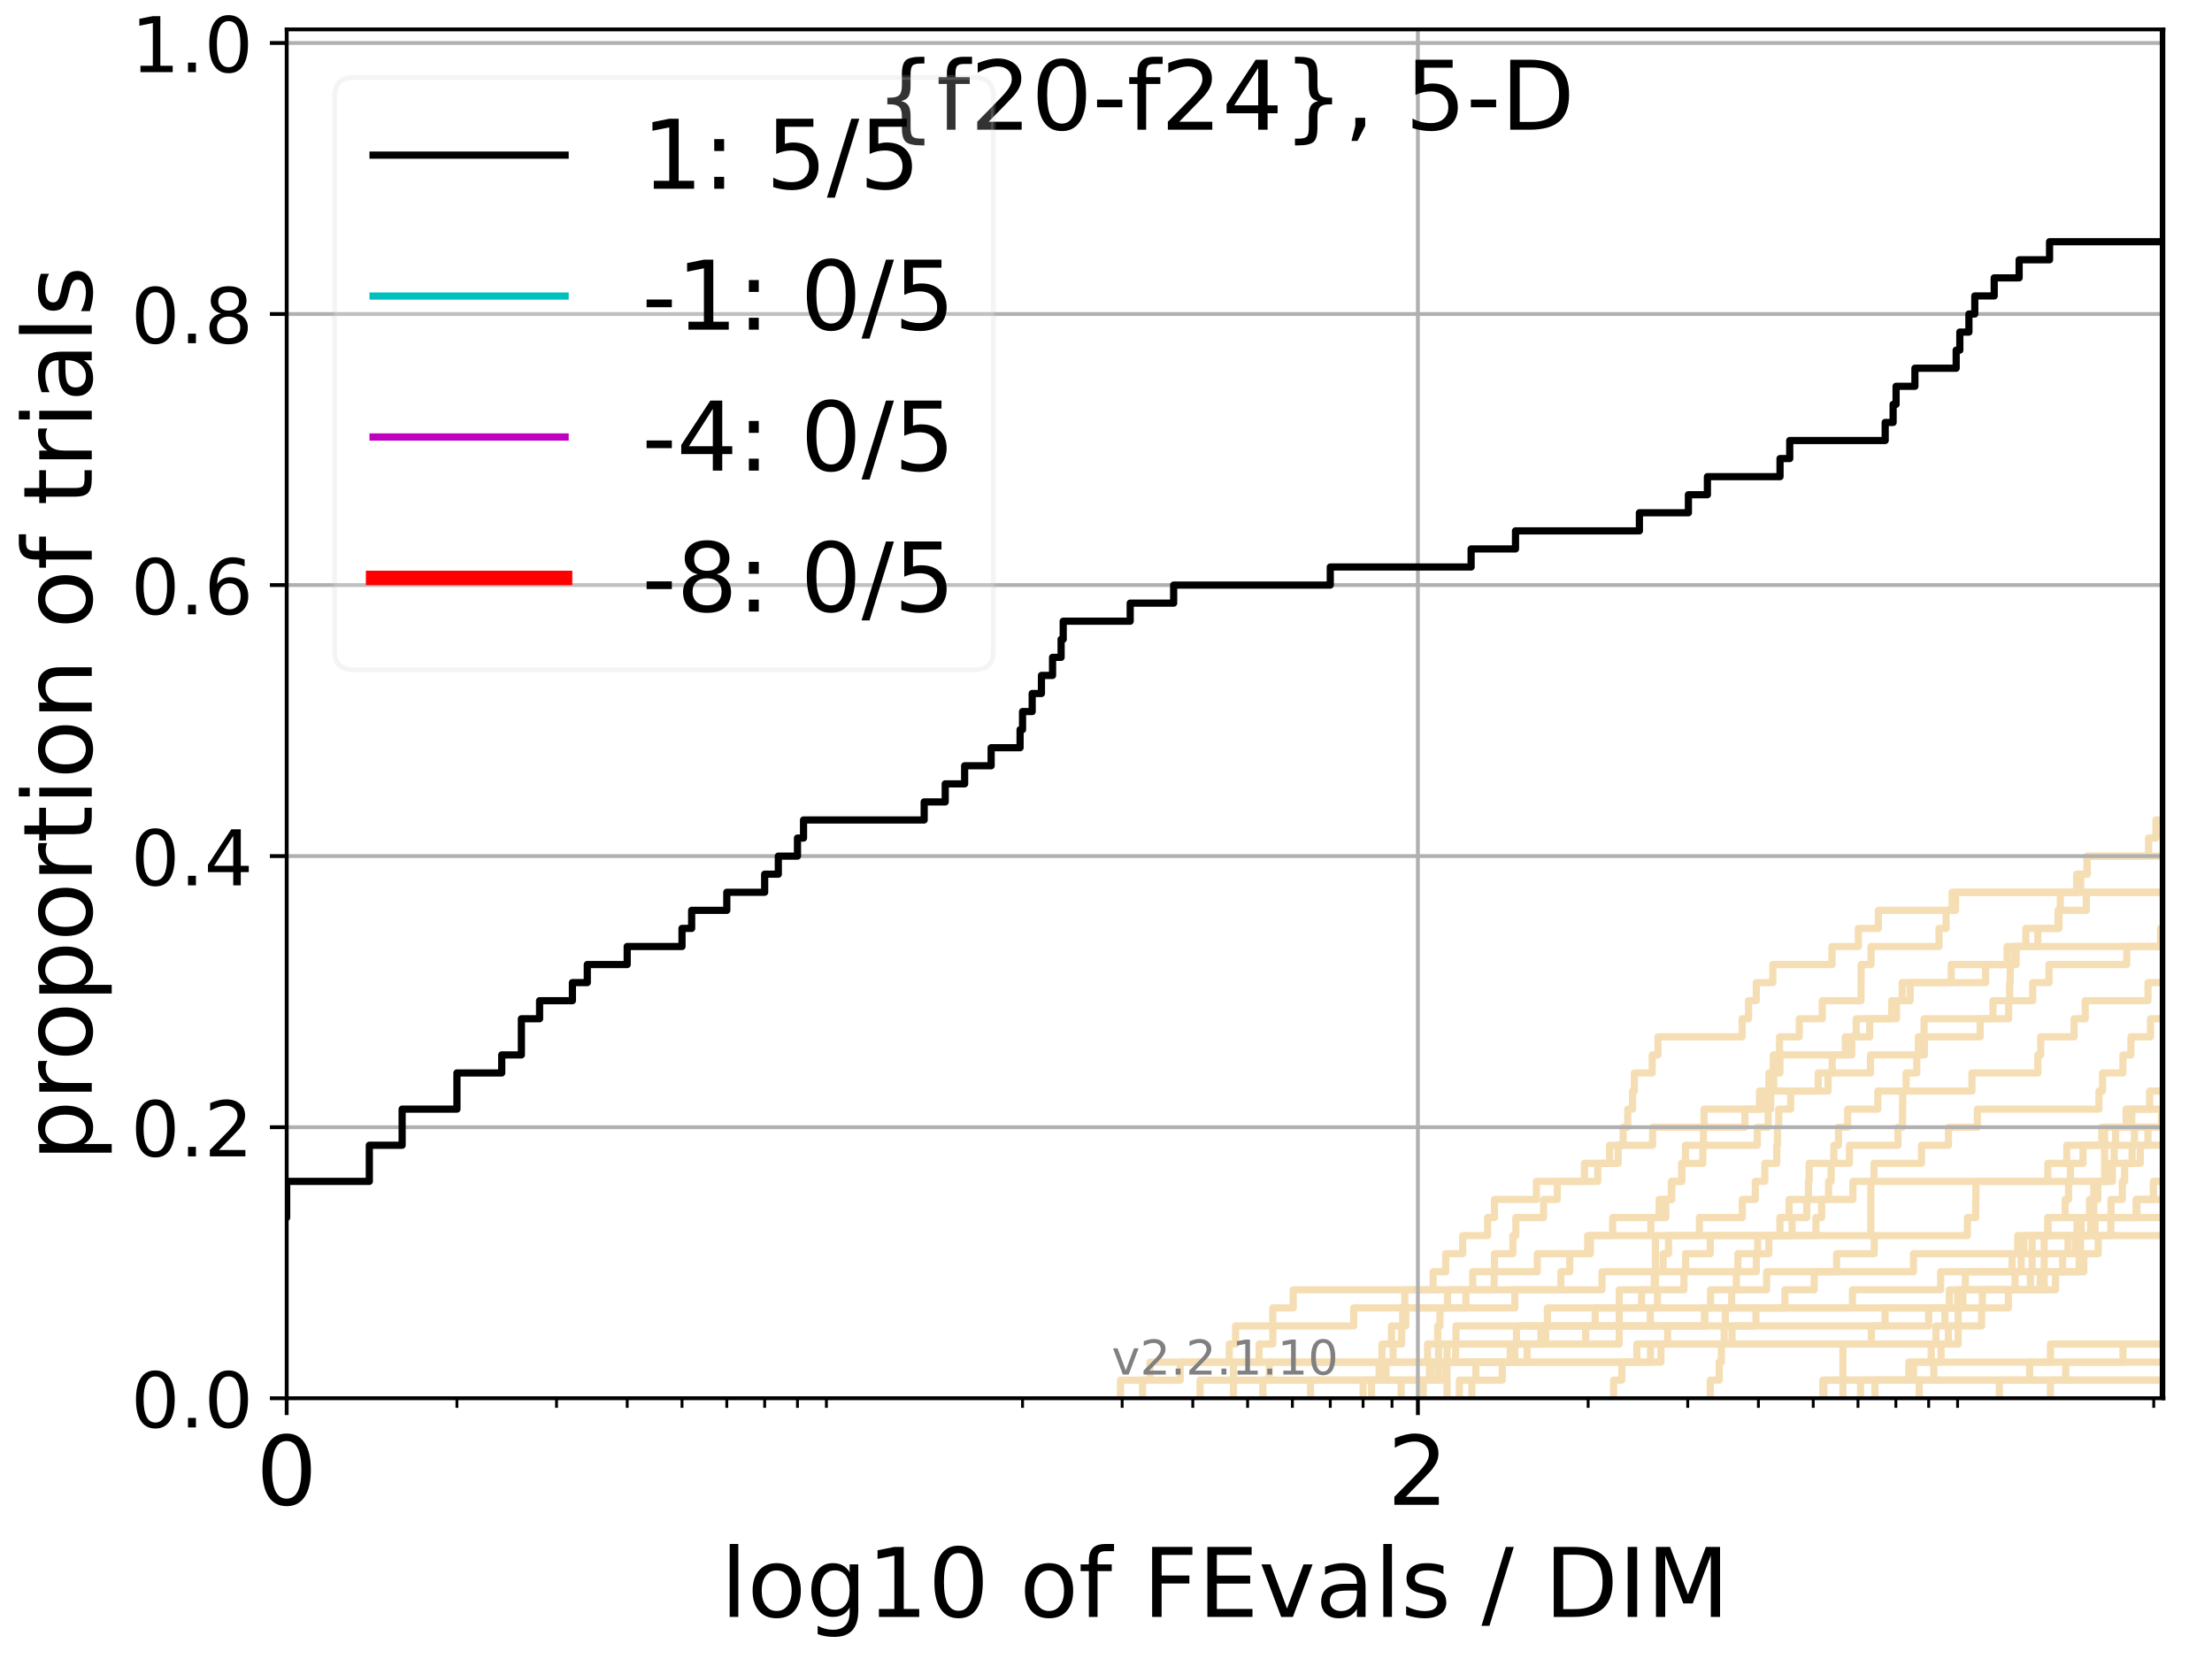 <?xml version="1.0" encoding="utf-8" standalone="no"?>
<!DOCTYPE svg PUBLIC "-//W3C//DTD SVG 1.1//EN"
  "http://www.w3.org/Graphics/SVG/1.1/DTD/svg11.dtd">
<!-- Created with matplotlib (http://matplotlib.org/) -->
<svg height="345.6pt" version="1.1" viewBox="0 0 460.8 345.6" width="460.8pt" xmlns="http://www.w3.org/2000/svg" xmlns:xlink="http://www.w3.org/1999/xlink">
 <defs>
  <style type="text/css">
*{stroke-linecap:butt;stroke-linejoin:round;}
  </style>
 </defs>
 <g id="figure_1">
  <g id="patch_1">
   <path d="M 0 345.6 
L 460.8 345.6 
L 460.8 0 
L 0 0 
z
" style="fill:#ffffff;"/>
  </g>
  <g id="axes_1">
   <g id="patch_2">
    <path d="M 59.72 291.28 
L 450.672 291.28 
L 450.672 6.125 
L 59.72 6.125 
z
" style="fill:#ffffff;"/>
   </g>
   <g id="line2d_1">
    <path clip-path="url(#pe6021d9b18)" d="M 283.952 291.28 
L 283.952 287.516 
L 288.713 287.516 
L 288.713 283.751 
L 290.206 283.751 
L 290.206 279.987 
L 291.986 279.987 
L 291.986 276.222 
L 292.204 276.222 
L 292.204 272.458 
L 292.638 272.458 
L 292.638 268.693 
L 298.545 268.693 
L 298.545 264.929 
L 301.17 264.929 
L 301.17 261.165 
L 304.7 261.165 
L 304.7 257.4 
L 309.887 257.4 
L 309.887 253.636 
L 311.33 253.636 
L 311.33 249.871 
L 320.057 249.871 
L 320.057 246.107 
L 330.066 246.107 
L 330.066 242.343 
L 337.094 242.343 
L 337.094 238.578 
L 338.125 238.578 
L 338.125 234.814 
L 339.092 234.814 
L 339.092 231.049 
L 340.084 231.049 
L 340.084 227.285 
L 340.467 227.285 
L 340.467 223.52 
L 344.186 223.52 
L 344.186 219.756 
L 345.394 219.756 
L 345.394 215.992 
L 362.924 215.992 
L 362.924 212.227 
L 364.246 212.227 
L 364.246 208.463 
L 365.872 208.463 
L 365.872 204.698 
L 369.314 204.698 
L 369.314 200.934 
L 381.646 200.934 
L 381.646 197.17 
L 387.125 197.17 
L 387.125 193.405 
L 391.31 193.405 
L 391.31 189.641 
L 406.666 189.641 
L 406.666 185.876 
L 406.666 185.876 
L 406.666 185.876 
L 450.672 185.876 
" style="fill:none;stroke:#f5deb3;stroke-linecap:square;stroke-width:1.5;"/>
   </g>
   <g id="line2d_2">
    <path clip-path="url(#pe6021d9b18)" d="M 383.909 291.28 
L 383.909 279.987 
L 407.918 279.987 
L 407.918 268.693 
L 425.844 268.693 
L 425.844 257.4 
L 461.8 257.4 
" style="fill:none;stroke:#f5deb3;stroke-linecap:square;stroke-width:1.5;"/>
   </g>
   <g id="line2d_3">
    <path clip-path="url(#pe6021d9b18)" d="M 233.42 291.28 
L 233.42 287.516 
L 239.561 287.516 
L 239.561 283.751 
L 287.89 283.751 
L 287.89 279.987 
L 289.865 279.987 
L 289.865 276.222 
L 292.854 276.222 
L 292.854 272.458 
L 301.534 272.458 
L 301.534 268.693 
L 306.789 268.693 
L 306.789 264.929 
L 311.33 264.929 
L 311.33 261.165 
L 315.155 261.165 
L 315.155 257.4 
L 315.776 257.4 
L 315.776 253.636 
L 321.551 253.636 
L 321.551 249.871 
L 324.414 249.871 
L 324.414 246.107 
L 332.847 246.107 
L 332.847 242.343 
L 335.296 242.343 
L 335.296 238.578 
L 344.265 238.578 
L 344.265 234.814 
L 354.986 234.814 
L 354.986 231.049 
L 366.538 231.049 
L 366.538 227.285 
L 380.825 227.285 
L 380.825 223.52 
L 381.684 223.52 
L 381.684 219.756 
L 384.396 219.756 
L 384.396 215.992 
L 389.488 215.992 
L 389.488 212.227 
L 395.076 212.227 
L 395.076 208.463 
L 396.258 208.463 
L 396.258 204.698 
L 413.634 204.698 
L 413.634 200.934 
L 418.11 200.934 
L 418.11 197.17 
L 457.424 197.17 
L 457.424 193.405 
L 460.548 193.405 
L 460.548 189.641 
L 461.301 189.641 
L 461.301 185.876 
L 461.8 185.876 
" style="fill:none;stroke:#f5deb3;stroke-linecap:square;stroke-width:1.5;"/>
   </g>
   <g id="line2d_4">
    <path clip-path="url(#pe6021d9b18)" d="M 273.011 291.28 
L 273.011 287.516 
L 299.592 287.516 
L 299.592 283.751 
L 299.687 283.751 
L 299.687 279.987 
L 303.317 279.987 
L 303.317 276.222 
L 343.791 276.222 
L 343.791 272.458 
L 345.278 272.458 
L 345.278 268.693 
L 350.797 268.693 
L 350.797 264.929 
L 351.142 264.929 
L 351.142 261.165 
L 356.278 261.165 
L 356.278 257.4 
L 370.789 257.4 
L 370.789 253.636 
L 372.698 253.636 
L 372.698 249.871 
L 376.735 249.871 
L 376.735 246.107 
L 376.881 246.107 
L 376.881 242.343 
L 382.024 242.343 
L 382.024 238.578 
L 382.993 238.578 
L 382.993 234.814 
L 384.897 234.814 
L 384.897 231.049 
L 391.184 231.049 
L 391.184 227.285 
L 410.797 227.285 
L 410.797 223.52 
L 424.516 223.52 
L 424.516 219.756 
L 425.112 219.756 
L 425.112 215.992 
L 432.068 215.992 
L 432.068 212.227 
L 434.392 212.227 
L 434.392 208.463 
L 447.474 208.463 
L 447.474 204.698 
L 451.791 204.698 
L 451.791 200.934 
L 456.786 200.934 
L 456.786 197.17 
L 461.723 197.17 
L 461.723 193.405 
L 461.8 193.405 
" style="fill:none;stroke:#f5deb3;stroke-linecap:square;stroke-width:1.5;"/>
   </g>
   <g id="line2d_5">
    <path clip-path="url(#pe6021d9b18)" d="M 285.713 291.28 
L 285.713 287.516 
L 297.77 287.516 
L 297.77 283.751 
L 343.83 283.751 
L 343.83 279.987 
L 360.803 279.987 
L 360.803 276.222 
L 392.688 276.222 
L 392.688 272.458 
L 412.95 272.458 
L 412.95 268.693 
L 419.766 268.693 
L 419.766 264.929 
L 421.046 264.929 
L 421.046 261.165 
L 421.579 261.165 
L 421.579 257.4 
L 432.68 257.4 
L 432.68 253.636 
L 436.167 253.636 
L 436.167 249.871 
L 436.18 249.871 
L 436.18 246.107 
L 440.053 246.107 
L 440.053 242.343 
L 444.164 242.343 
L 444.164 238.578 
L 447.453 238.578 
L 447.453 234.814 
L 451.054 234.814 
L 451.054 231.049 
L 451.206 231.049 
L 451.206 227.285 
L 453.239 227.285 
L 453.239 223.52 
L 457.824 223.52 
L 457.824 219.756 
L 461.8 219.756 
" style="fill:none;stroke:#f5deb3;stroke-linecap:square;stroke-width:1.5;"/>
   </g>
   <g id="line2d_6"/>
   <g id="line2d_7">
    <path clip-path="url(#pe6021d9b18)" d="M 304.013 291.28 
L 304.013 287.516 
L 312.953 287.516 
L 312.953 283.751 
L 315.57 283.751 
L 315.57 279.987 
L 320.996 279.987 
L 320.996 276.222 
L 332.303 276.222 
L 332.303 272.458 
L 406.082 272.458 
L 406.082 268.693 
L 425.014 268.693 
L 425.014 264.929 
L 429.685 264.929 
L 429.685 261.165 
L 430.807 261.165 
L 430.807 257.4 
L 436.441 257.4 
L 436.441 253.636 
L 450.603 253.636 
L 450.603 249.871 
L 453.797 249.871 
L 453.797 246.107 
L 455.451 246.107 
L 455.451 242.343 
L 455.746 242.343 
L 455.746 238.578 
L 457.704 238.578 
L 457.704 234.814 
L 460.104 234.814 
L 460.104 231.049 
L 461.8 231.049 
" style="fill:none;stroke:#f5deb3;stroke-linecap:square;stroke-width:1.5;"/>
   </g>
   <g id="line2d_8">
    <path clip-path="url(#pe6021d9b18)" style="fill:none;stroke:#f5deb3;stroke-linecap:square;stroke-width:1.5;"/>
   </g>
   <g id="line2d_9">
    <path clip-path="url(#pe6021d9b18)" d="M 291.877 291.28 
L 291.877 287.516 
L 298.062 287.516 
L 298.062 283.751 
L 314.595 283.751 
L 314.595 279.987 
L 315.914 279.987 
L 315.914 276.222 
L 365.794 276.222 
L 365.794 272.458 
L 371.833 272.458 
L 371.833 268.693 
L 377.931 268.693 
L 377.931 264.929 
L 382.604 264.929 
L 382.604 261.165 
L 390.439 261.165 
L 390.439 257.4 
L 409.844 257.4 
L 409.844 253.636 
L 411.574 253.636 
L 411.574 249.871 
L 411.616 249.871 
L 411.616 246.107 
L 426.606 246.107 
L 426.606 242.343 
L 430.538 242.343 
L 430.538 238.578 
L 444.648 238.578 
L 444.648 234.814 
L 450.287 234.814 
L 450.287 231.049 
L 453.668 231.049 
L 453.668 227.285 
L 455.728 227.285 
L 455.728 223.52 
L 461.085 223.52 
L 461.085 219.756 
L 461.8 219.756 
" style="fill:none;stroke:#f5deb3;stroke-linecap:square;stroke-width:1.5;"/>
   </g>
   <g id="line2d_10">
    <path clip-path="url(#pe6021d9b18)" d="M 453 291.28 
L 453 287.516 
L 461.8 287.516 
" style="fill:none;stroke:#f5deb3;stroke-linecap:square;stroke-width:1.5;"/>
   </g>
   <g id="line2d_11">
    <path clip-path="url(#pe6021d9b18)" d="M 379.734 291.28 
L 379.734 287.516 
L 422.815 287.516 
L 422.815 283.751 
L 442.251 283.751 
L 442.251 279.987 
L 451.468 279.987 
L 451.468 276.222 
L 455.892 276.222 
L 455.892 272.458 
L 460.532 272.458 
L 460.532 268.693 
L 461.8 268.693 
" style="fill:none;stroke:#f5deb3;stroke-linecap:square;stroke-width:1.5;"/>
   </g>
   <g id="line2d_12">
    <path clip-path="url(#pe6021d9b18)" d="M 296.484 291.28 
L 296.484 287.516 
L 301.078 287.516 
L 301.078 283.751 
L 303.229 283.751 
L 303.229 279.987 
L 321.979 279.987 
L 321.979 276.222 
L 322.343 276.222 
L 322.343 272.458 
L 341.971 272.458 
L 341.971 268.693 
L 344.618 268.693 
L 344.618 264.929 
L 346.461 264.929 
L 346.461 261.165 
L 347.58 261.165 
L 347.58 257.4 
L 354.019 257.4 
L 354.019 253.636 
L 362.952 253.636 
L 362.952 249.871 
L 365.665 249.871 
L 365.665 246.107 
L 367.647 246.107 
L 367.647 242.343 
L 370.128 242.343 
L 370.128 238.578 
L 370.271 238.578 
L 370.271 234.814 
L 370.554 234.814 
L 370.554 231.049 
L 373.036 231.049 
L 373.036 227.285 
L 378.76 227.285 
L 378.76 223.52 
L 389.667 223.52 
L 389.667 219.756 
L 400.887 219.756 
L 400.887 215.992 
L 412.506 215.992 
L 412.506 212.227 
L 418.435 212.227 
L 418.435 208.463 
L 423.447 208.463 
L 423.447 204.698 
L 426.849 204.698 
L 426.849 200.934 
L 443.04 200.934 
L 443.04 197.17 
L 450.073 197.17 
L 450.073 193.405 
L 458.024 193.405 
L 458.024 189.641 
L 458.937 189.641 
L 458.937 185.876 
L 461.8 185.876 
" style="fill:none;stroke:#f5deb3;stroke-linecap:square;stroke-width:1.5;"/>
   </g>
   <g id="line2d_13">
    <path clip-path="url(#pe6021d9b18)" d="M 379.95 291.28 
L 379.95 287.516 
L 397.65 287.516 
L 397.65 283.751 
L 404.359 283.751 
L 404.359 279.987 
L 405.881 279.987 
L 405.881 276.222 
L 412.806 276.222 
L 412.806 272.458 
L 418.379 272.458 
L 418.379 268.693 
L 422.967 268.693 
L 422.967 264.929 
L 423.329 264.929 
L 423.329 261.165 
L 423.329 261.165 
L 423.329 257.4 
L 426.582 257.4 
L 426.582 253.636 
L 445.166 253.636 
L 445.166 249.871 
L 445.166 249.871 
L 445.166 249.871 
L 450.672 249.871 
" style="fill:none;stroke:#f5deb3;stroke-linecap:square;stroke-width:1.5;"/>
   </g>
   <g id="line2d_14">
    <path clip-path="url(#pe6021d9b18)" d="M 249.996 291.28 
L 249.996 287.516 
L 264.405 287.516 
L 264.405 283.751 
L 340.973 283.751 
L 340.973 279.987 
L 389.829 279.987 
L 389.829 276.222 
L 401.778 276.222 
L 401.778 272.458 
L 407.805 272.458 
L 407.805 268.693 
L 409.416 268.693 
L 409.416 264.929 
L 419.159 264.929 
L 419.159 261.165 
L 420.33 261.165 
L 420.33 257.4 
L 426.669 257.4 
L 426.669 253.636 
L 430.209 253.636 
L 430.209 249.871 
L 430.916 249.871 
L 430.916 246.107 
L 431.312 246.107 
L 431.312 242.343 
L 433.937 242.343 
L 433.937 238.578 
L 437.851 238.578 
L 437.851 234.814 
L 442.914 234.814 
L 442.914 231.049 
L 447.803 231.049 
L 447.803 227.285 
L 461.8 227.285 
" style="fill:none;stroke:#f5deb3;stroke-linecap:square;stroke-width:1.5;"/>
   </g>
   <g id="line2d_15">
    <path clip-path="url(#pe6021d9b18)" style="fill:none;stroke:#f5deb3;stroke-linecap:square;stroke-width:1.5;"/>
   </g>
   <g id="line2d_16">
    <path clip-path="url(#pe6021d9b18)" d="M 387.583 291.28 
L 387.583 287.516 
L 461.8 287.516 
" style="fill:none;stroke:#f5deb3;stroke-linecap:square;stroke-width:1.5;"/>
   </g>
   <g id="line2d_17">
    <path clip-path="url(#pe6021d9b18)" d="M 399.795 291.28 
L 399.795 287.516 
L 402.854 287.516 
L 402.854 283.751 
L 427.146 283.751 
L 427.146 279.987 
L 461.8 279.987 
" style="fill:none;stroke:#f5deb3;stroke-linecap:square;stroke-width:1.5;"/>
   </g>
   <g id="line2d_18">
    <path clip-path="url(#pe6021d9b18)" d="M 263.076 291.28 
L 263.076 287.516 
L 287.295 287.516 
L 287.295 283.751 
L 297.378 283.751 
L 297.378 279.987 
L 299.498 279.987 
L 299.498 276.222 
L 299.968 276.222 
L 299.968 272.458 
L 315.57 272.458 
L 315.57 268.693 
L 325.163 268.693 
L 325.163 264.929 
L 327.016 264.929 
L 327.016 261.165 
L 330.737 261.165 
L 330.737 257.4 
L 335.949 257.4 
L 335.949 253.636 
L 347.023 253.636 
L 347.023 249.871 
L 348.167 249.871 
L 348.167 246.107 
L 350.345 246.107 
L 350.345 242.343 
L 351.108 242.343 
L 351.108 238.578 
L 366.078 238.578 
L 366.078 234.814 
L 368.34 234.814 
L 368.34 231.049 
L 368.878 231.049 
L 368.878 227.285 
L 369.507 227.285 
L 369.507 223.52 
L 370.789 223.52 
L 370.789 219.756 
L 385.744 219.756 
L 385.744 215.992 
L 386.68 215.992 
L 386.68 212.227 
L 394.075 212.227 
L 394.075 208.463 
L 397.926 208.463 
L 397.926 204.698 
L 406.468 204.698 
L 406.468 200.934 
L 419.64 200.934 
L 419.64 197.17 
L 424.524 197.17 
L 424.524 193.405 
L 428.727 193.405 
L 428.727 189.641 
L 434.622 189.641 
L 434.622 185.876 
L 455.5 185.876 
L 455.5 182.112 
L 461.8 182.112 
" style="fill:none;stroke:#f5deb3;stroke-linecap:square;stroke-width:1.5;"/>
   </g>
   <g id="line2d_19">
    <path clip-path="url(#pe6021d9b18)" d="M 450.554 291.28 
L 450.554 287.148 
L 455.222 287.148 
L 455.222 283.017 
L 459.689 283.017 
L 459.689 278.885 
L 461.8 278.885 
L 461.8 278.885 
" style="fill:none;stroke:#f5deb3;stroke-linecap:square;stroke-width:1.5;"/>
   </g>
   <g id="line2d_20">
    <path clip-path="url(#pe6021d9b18)" d="M 256.953 291.28 
L 256.953 287.516 
L 256.953 287.516 
L 256.953 283.751 
L 262.301 283.751 
L 262.301 279.987 
L 265.15 279.987 
L 265.15 276.222 
L 281.996 276.222 
L 281.996 272.458 
L 305.378 272.458 
L 305.378 268.693 
L 311.255 268.693 
L 311.255 264.929 
L 320.246 264.929 
L 320.246 261.165 
L 331.298 261.165 
L 331.298 257.4 
L 343.91 257.4 
L 343.91 253.636 
L 345.625 253.636 
L 345.625 249.871 
L 348.276 249.871 
L 348.276 246.107 
L 350.345 246.107 
L 350.345 242.343 
L 354.73 242.343 
L 354.73 238.578 
L 354.858 238.578 
L 354.858 234.814 
L 363.495 234.814 
L 363.495 231.049 
L 367.572 231.049 
L 367.572 227.285 
L 368.488 227.285 
L 368.488 223.52 
L 369.411 223.52 
L 369.411 219.756 
L 370.718 219.756 
L 370.718 215.992 
L 374.822 215.992 
L 374.822 212.227 
L 379.616 212.227 
L 379.616 208.463 
L 387.684 208.463 
L 387.684 204.698 
L 387.701 204.698 
L 387.701 200.934 
L 389.78 200.934 
L 389.78 197.17 
L 403.932 197.17 
L 403.932 193.405 
L 405.407 193.405 
L 405.407 189.641 
L 407.371 189.641 
L 407.371 185.876 
L 432.603 185.876 
L 432.603 182.112 
L 434.803 182.112 
L 434.803 178.347 
L 461.8 178.347 
" style="fill:none;stroke:#f5deb3;stroke-linecap:square;stroke-width:1.5;"/>
   </g>
   <g id="line2d_21">
    <path clip-path="url(#pe6021d9b18)" style="fill:none;stroke:#f5deb3;stroke-linecap:square;stroke-width:1.5;"/>
   </g>
   <g id="line2d_22">
    <path clip-path="url(#pe6021d9b18)" d="M 238.015 291.28 
L 238.015 287.516 
L 245.859 287.516 
L 245.859 283.751 
L 256.078 283.751 
L 256.078 279.987 
L 257.385 279.987 
L 257.385 276.222 
L 265.15 276.222 
L 265.15 272.458 
L 269.402 272.458 
L 269.402 268.693 
L 333.725 268.693 
L 333.725 264.929 
L 365.872 264.929 
L 365.872 261.165 
L 368.488 261.165 
L 368.488 257.4 
L 373.327 257.4 
L 373.327 253.636 
L 376.379 253.636 
L 376.379 249.871 
L 386.005 249.871 
L 386.005 246.107 
L 390.391 246.107 
L 390.391 242.343 
L 400.285 242.343 
L 400.285 238.578 
L 405.905 238.578 
L 405.905 234.814 
L 411.922 234.814 
L 411.922 231.049 
L 437.247 231.049 
L 437.247 227.285 
L 437.99 227.285 
L 437.99 223.52 
L 442.246 223.52 
L 442.246 219.756 
L 443.918 219.756 
L 443.918 215.992 
L 447.99 215.992 
L 447.99 212.227 
L 459.907 212.227 
L 459.907 208.463 
L 461.8 208.463 
" style="fill:none;stroke:#f5deb3;stroke-linecap:square;stroke-width:1.5;"/>
   </g>
   <g id="line2d_23">
    <path clip-path="url(#pe6021d9b18)" d="M 390.598 291.28 
L 390.598 287.516 
L 398.625 287.516 
L 398.625 283.751 
L 402.299 283.751 
L 402.299 279.987 
L 403.29 279.987 
L 403.29 276.222 
L 405.168 276.222 
L 405.168 272.458 
L 408.918 272.458 
L 408.918 268.693 
L 428.188 268.693 
L 428.188 264.929 
L 433.133 264.929 
L 433.133 261.165 
L 433.416 261.165 
L 433.416 257.4 
L 435.51 257.4 
L 435.51 253.636 
L 444.979 253.636 
L 444.979 249.871 
L 448.578 249.871 
L 448.578 246.107 
L 456.642 246.107 
L 456.642 242.343 
L 461.8 242.343 
" style="fill:none;stroke:#f5deb3;stroke-linecap:square;stroke-width:1.5;"/>
   </g>
   <g id="line2d_24">
    <path clip-path="url(#pe6021d9b18)" d="M 336.134 291.28 
L 336.134 287.516 
L 337.858 287.516 
L 337.858 283.751 
L 346.006 283.751 
L 346.006 279.987 
L 347.395 279.987 
L 347.395 276.222 
L 355.177 276.222 
L 355.177 272.458 
L 356.341 272.458 
L 356.341 268.693 
L 368.02 268.693 
L 368.02 264.929 
L 398.611 264.929 
L 398.611 261.165 
L 432.364 261.165 
L 432.364 257.4 
L 433.54 257.4 
L 433.54 253.636 
L 435.284 253.636 
L 435.284 249.871 
L 437.016 249.871 
L 437.016 246.107 
L 439.327 246.107 
L 439.327 242.343 
L 440.415 242.343 
L 440.415 238.578 
L 440.709 238.578 
L 440.709 234.814 
L 444.086 234.814 
L 444.086 231.049 
L 455.356 231.049 
L 455.356 227.285 
L 456.282 227.285 
L 456.282 223.52 
L 457.695 223.52 
L 457.695 219.756 
L 461.8 219.756 
" style="fill:none;stroke:#f5deb3;stroke-linecap:square;stroke-width:1.5;"/>
   </g>
   <g id="line2d_25">
    <path clip-path="url(#pe6021d9b18)" style="fill:none;stroke:#f5deb3;stroke-linecap:square;stroke-width:1.5;"/>
   </g>
   <g id="line2d_26">
    <path clip-path="url(#pe6021d9b18)" d="M 356.278 291.28 
L 356.278 287.516 
L 358.143 287.516 
L 358.143 283.751 
L 358.591 283.751 
L 358.591 279.987 
L 359.182 279.987 
L 359.182 276.222 
L 359.417 276.222 
L 359.417 272.458 
L 360.746 272.458 
L 360.746 268.693 
L 361.707 268.693 
L 361.707 264.929 
L 362.042 264.929 
L 362.042 261.165 
L 366.155 261.165 
L 366.155 257.4 
L 378.297 257.4 
L 378.297 253.636 
L 379.478 253.636 
L 379.478 249.871 
L 380.921 249.871 
L 380.921 246.107 
L 381.456 246.107 
L 381.456 242.343 
L 385.269 242.343 
L 385.269 238.578 
L 395.381 238.578 
L 395.381 234.814 
L 396.329 234.814 
L 396.329 231.049 
L 396.358 231.049 
L 396.358 227.285 
L 397.078 227.285 
L 397.078 223.52 
L 399.301 223.52 
L 399.301 219.756 
L 399.635 219.756 
L 399.635 215.992 
L 400.822 215.992 
L 400.822 212.227 
L 415.174 212.227 
L 415.174 208.463 
L 418.647 208.463 
L 418.647 204.698 
L 418.775 204.698 
L 418.775 200.934 
L 419.991 200.934 
L 419.991 197.17 
L 422.02 197.17 
L 422.02 193.405 
L 428.938 193.405 
L 428.938 189.641 
L 429.201 189.641 
L 429.201 185.876 
L 433.45 185.876 
L 433.45 182.112 
L 434.763 182.112 
L 434.763 178.347 
L 447.579 178.347 
L 447.579 174.583 
L 449.124 174.583 
L 449.124 170.819 
L 454.226 170.819 
L 454.226 167.054 
L 457.76 167.054 
L 457.76 163.29 
L 461.8 163.29 
" style="fill:none;stroke:#f5deb3;stroke-linecap:square;stroke-width:1.5;"/>
   </g>
   <g id="line2d_27">
    <path clip-path="url(#pe6021d9b18)" d="M 416.495 291.28 
L 416.495 287.516 
L 416.495 287.516 
L 416.495 287.516 
L 450.672 287.516 
" style="fill:none;stroke:#f5deb3;stroke-linecap:square;stroke-width:1.5;"/>
   </g>
   <g id="line2d_28">
    <path clip-path="url(#pe6021d9b18)" d="M 306.625 291.28 
L 306.625 287.516 
L 307.44 287.516 
L 307.44 283.751 
L 318.126 283.751 
L 318.126 279.987 
L 330.325 279.987 
L 330.325 276.222 
L 355.05 276.222 
L 355.05 272.458 
L 385.901 272.458 
L 385.901 268.693 
L 404.274 268.693 
L 404.274 264.929 
L 434.094 264.929 
L 434.094 261.165 
L 437.093 261.165 
L 437.093 257.4 
L 439.719 257.4 
L 439.719 253.636 
L 439.761 253.636 
L 439.761 249.871 
L 442.118 249.871 
L 442.118 246.107 
L 442.604 246.107 
L 442.604 242.343 
L 445.857 242.343 
L 445.857 238.578 
L 452.413 238.578 
L 452.413 234.814 
L 454.198 234.814 
L 454.198 231.049 
L 461.8 231.049 
" style="fill:none;stroke:#f5deb3;stroke-linecap:square;stroke-width:1.5;"/>
   </g>
   <g id="line2d_29">
    <path clip-path="url(#pe6021d9b18)" d="M 301.443 291.28 
L 301.443 287.516 
L 301.443 287.516 
L 301.443 283.751 
L 301.443 283.751 
L 301.443 279.987 
L 337.32 279.987 
L 337.32 276.222 
L 337.32 276.222 
L 337.32 272.458 
L 337.32 272.458 
L 337.32 268.693 
L 344.852 268.693 
L 344.852 264.929 
L 344.852 264.929 
L 344.852 261.165 
L 344.852 261.165 
L 344.852 257.4 
L 389.732 257.4 
L 389.732 253.636 
L 389.732 253.636 
L 389.732 249.871 
L 389.732 249.871 
L 389.732 246.107 
L 438.423 246.107 
L 438.423 242.343 
L 438.423 242.343 
L 438.423 238.578 
L 438.423 238.578 
L 438.423 234.814 
L 457.888 234.814 
L 457.888 231.049 
L 457.888 231.049 
L 457.888 227.285 
L 457.888 227.285 
L 457.888 223.52 
L 461.8 223.52 
" style="fill:none;stroke:#f5deb3;stroke-linecap:square;stroke-width:1.5;"/>
   </g>
   <g id="line2d_30">
    <path clip-path="url(#pe6021d9b18)" d="M 427.131 291.28 
L 427.131 287.516 
L 430.326 287.516 
L 430.326 283.751 
L 461.8 283.751 
" style="fill:none;stroke:#f5deb3;stroke-linecap:square;stroke-width:1.5;"/>
   </g>
   <g id="matplotlib.axis_1">
    <g id="xtick_1">
     <g id="line2d_31">
      <path clip-path="url(#pe6021d9b18)" d="M 59.72 291.28 
L 59.72 6.125 
" style="fill:none;stroke:#b0b0b0;stroke-linecap:square;stroke-width:0.8;"/>
     </g>
     <g id="line2d_32">
      <defs>
       <path d="M 0 0 
L 0 3.5 
" id="m1b5f21eedf" style="stroke:#000000;stroke-width:0.8;"/>
      </defs>
      <g>
       <use style="stroke:#000000;stroke-width:0.8;" x="59.72" xlink:href="#m1b5f21eedf" y="291.28"/>
      </g>
     </g>
     <g id="text_1">
      <!-- 0 -->
      <defs>
       <path d="M 31.781 66.406 
Q 24.172 66.406 20.328 58.906 
Q 16.5 51.422 16.5 36.375 
Q 16.5 21.391 20.328 13.891 
Q 24.172 6.391 31.781 6.391 
Q 39.453 6.391 43.281 13.891 
Q 47.125 21.391 47.125 36.375 
Q 47.125 51.422 43.281 58.906 
Q 39.453 66.406 31.781 66.406 
z
M 31.781 74.219 
Q 44.047 74.219 50.516 64.516 
Q 56.984 54.828 56.984 36.375 
Q 56.984 17.969 50.516 8.266 
Q 44.047 -1.422 31.781 -1.422 
Q 19.531 -1.422 13.062 8.266 
Q 6.594 17.969 6.594 36.375 
Q 6.594 54.828 13.062 64.516 
Q 19.531 74.219 31.781 74.219 
z
" id="DejaVuSans-30"/>
      </defs>
      <g transform="translate(53.358 313.477)scale(0.2 -0.2)">
       <use xlink:href="#DejaVuSans-30"/>
      </g>
     </g>
    </g>
    <g id="xtick_2">
     <g id="line2d_33">
      <path clip-path="url(#pe6021d9b18)" d="M 295.371 291.28 
L 295.371 6.125 
" style="fill:none;stroke:#b0b0b0;stroke-linecap:square;stroke-width:0.8;"/>
     </g>
     <g id="line2d_34">
      <g>
       <use style="stroke:#000000;stroke-width:0.8;" x="295.371" xlink:href="#m1b5f21eedf" y="291.28"/>
      </g>
     </g>
     <g id="text_2">
      <!-- 2 -->
      <defs>
       <path d="M 19.188 8.297 
L 53.609 8.297 
L 53.609 0 
L 7.328 0 
L 7.328 8.297 
Q 12.938 14.109 22.625 23.891 
Q 32.328 33.688 34.812 36.531 
Q 39.547 41.844 41.422 45.531 
Q 43.312 49.219 43.312 52.781 
Q 43.312 58.594 39.234 62.25 
Q 35.156 65.922 28.609 65.922 
Q 23.969 65.922 18.812 64.312 
Q 13.672 62.703 7.812 59.422 
L 7.812 69.391 
Q 13.766 71.781 18.938 73 
Q 24.125 74.219 28.422 74.219 
Q 39.75 74.219 46.484 68.547 
Q 53.219 62.891 53.219 53.422 
Q 53.219 48.922 51.531 44.891 
Q 49.859 40.875 45.406 35.406 
Q 44.188 33.984 37.641 27.219 
Q 31.109 20.453 19.188 8.297 
z
" id="DejaVuSans-32"/>
      </defs>
      <g transform="translate(289.008 313.477)scale(0.2 -0.2)">
       <use xlink:href="#DejaVuSans-32"/>
      </g>
     </g>
    </g>
    <g id="xtick_3">
     <g id="line2d_35">
      <defs>
       <path d="M 0 0 
L 0 2 
" id="mab2e6b8c5e" style="stroke:#000000;stroke-width:0.6;"/>
      </defs>
      <g>
       <use style="stroke:#000000;stroke-width:0.6;" x="95.189" xlink:href="#mab2e6b8c5e" y="291.28"/>
      </g>
     </g>
    </g>
    <g id="xtick_4">
     <g id="line2d_36">
      <g>
       <use style="stroke:#000000;stroke-width:0.6;" x="115.937" xlink:href="#mab2e6b8c5e" y="291.28"/>
      </g>
     </g>
    </g>
    <g id="xtick_5">
     <g id="line2d_37">
      <g>
       <use style="stroke:#000000;stroke-width:0.6;" x="130.658" xlink:href="#mab2e6b8c5e" y="291.28"/>
      </g>
     </g>
    </g>
    <g id="xtick_6">
     <g id="line2d_38">
      <g>
       <use style="stroke:#000000;stroke-width:0.6;" x="142.076" xlink:href="#mab2e6b8c5e" y="291.28"/>
      </g>
     </g>
    </g>
    <g id="xtick_7">
     <g id="line2d_39">
      <g>
       <use style="stroke:#000000;stroke-width:0.6;" x="151.406" xlink:href="#mab2e6b8c5e" y="291.28"/>
      </g>
     </g>
    </g>
    <g id="xtick_8">
     <g id="line2d_40">
      <g>
       <use style="stroke:#000000;stroke-width:0.6;" x="159.294" xlink:href="#mab2e6b8c5e" y="291.28"/>
      </g>
     </g>
    </g>
    <g id="xtick_9">
     <g id="line2d_41">
      <g>
       <use style="stroke:#000000;stroke-width:0.6;" x="166.127" xlink:href="#mab2e6b8c5e" y="291.28"/>
      </g>
     </g>
    </g>
    <g id="xtick_10">
     <g id="line2d_42">
      <g>
       <use style="stroke:#000000;stroke-width:0.6;" x="172.154" xlink:href="#mab2e6b8c5e" y="291.28"/>
      </g>
     </g>
    </g>
    <g id="xtick_11">
     <g id="line2d_43">
      <g>
       <use style="stroke:#000000;stroke-width:0.6;" x="213.014" xlink:href="#mab2e6b8c5e" y="291.28"/>
      </g>
     </g>
    </g>
    <g id="xtick_12">
     <g id="line2d_44">
      <g>
       <use style="stroke:#000000;stroke-width:0.6;" x="233.762" xlink:href="#mab2e6b8c5e" y="291.28"/>
      </g>
     </g>
    </g>
    <g id="xtick_13">
     <g id="line2d_45">
      <g>
       <use style="stroke:#000000;stroke-width:0.6;" x="248.483" xlink:href="#mab2e6b8c5e" y="291.28"/>
      </g>
     </g>
    </g>
    <g id="xtick_14">
     <g id="line2d_46">
      <g>
       <use style="stroke:#000000;stroke-width:0.6;" x="259.902" xlink:href="#mab2e6b8c5e" y="291.28"/>
      </g>
     </g>
    </g>
    <g id="xtick_15">
     <g id="line2d_47">
      <g>
       <use style="stroke:#000000;stroke-width:0.6;" x="269.231" xlink:href="#mab2e6b8c5e" y="291.28"/>
      </g>
     </g>
    </g>
    <g id="xtick_16">
     <g id="line2d_48">
      <g>
       <use style="stroke:#000000;stroke-width:0.6;" x="277.119" xlink:href="#mab2e6b8c5e" y="291.28"/>
      </g>
     </g>
    </g>
    <g id="xtick_17">
     <g id="line2d_49">
      <g>
       <use style="stroke:#000000;stroke-width:0.6;" x="283.952" xlink:href="#mab2e6b8c5e" y="291.28"/>
      </g>
     </g>
    </g>
    <g id="xtick_18">
     <g id="line2d_50">
      <g>
       <use style="stroke:#000000;stroke-width:0.6;" x="289.979" xlink:href="#mab2e6b8c5e" y="291.28"/>
      </g>
     </g>
    </g>
    <g id="xtick_19">
     <g id="line2d_51">
      <g>
       <use style="stroke:#000000;stroke-width:0.6;" x="330.84" xlink:href="#mab2e6b8c5e" y="291.28"/>
      </g>
     </g>
    </g>
    <g id="xtick_20">
     <g id="line2d_52">
      <g>
       <use style="stroke:#000000;stroke-width:0.6;" x="351.588" xlink:href="#mab2e6b8c5e" y="291.28"/>
      </g>
     </g>
    </g>
    <g id="xtick_21">
     <g id="line2d_53">
      <g>
       <use style="stroke:#000000;stroke-width:0.6;" x="366.309" xlink:href="#mab2e6b8c5e" y="291.28"/>
      </g>
     </g>
    </g>
    <g id="xtick_22">
     <g id="line2d_54">
      <g>
       <use style="stroke:#000000;stroke-width:0.6;" x="377.727" xlink:href="#mab2e6b8c5e" y="291.28"/>
      </g>
     </g>
    </g>
    <g id="xtick_23">
     <g id="line2d_55">
      <g>
       <use style="stroke:#000000;stroke-width:0.6;" x="387.057" xlink:href="#mab2e6b8c5e" y="291.28"/>
      </g>
     </g>
    </g>
    <g id="xtick_24">
     <g id="line2d_56">
      <g>
       <use style="stroke:#000000;stroke-width:0.6;" x="394.945" xlink:href="#mab2e6b8c5e" y="291.28"/>
      </g>
     </g>
    </g>
    <g id="xtick_25">
     <g id="line2d_57">
      <g>
       <use style="stroke:#000000;stroke-width:0.6;" x="401.778" xlink:href="#mab2e6b8c5e" y="291.28"/>
      </g>
     </g>
    </g>
    <g id="xtick_26">
     <g id="line2d_58">
      <g>
       <use style="stroke:#000000;stroke-width:0.6;" x="407.805" xlink:href="#mab2e6b8c5e" y="291.28"/>
      </g>
     </g>
    </g>
    <g id="xtick_27">
     <g id="line2d_59">
      <g>
       <use style="stroke:#000000;stroke-width:0.6;" x="448.665" xlink:href="#mab2e6b8c5e" y="291.28"/>
      </g>
     </g>
    </g>
    <g id="text_3">
     <!-- log10 of FEvals / DIM -->
     <defs>
      <path d="M 9.422 75.984 
L 18.406 75.984 
L 18.406 0 
L 9.422 0 
z
" id="DejaVuSans-6c"/>
      <path d="M 30.609 48.391 
Q 23.391 48.391 19.188 42.75 
Q 14.984 37.109 14.984 27.297 
Q 14.984 17.484 19.156 11.844 
Q 23.344 6.203 30.609 6.203 
Q 37.797 6.203 41.984 11.859 
Q 46.188 17.531 46.188 27.297 
Q 46.188 37.016 41.984 42.703 
Q 37.797 48.391 30.609 48.391 
z
M 30.609 56 
Q 42.328 56 49.016 48.375 
Q 55.719 40.766 55.719 27.297 
Q 55.719 13.875 49.016 6.219 
Q 42.328 -1.422 30.609 -1.422 
Q 18.844 -1.422 12.172 6.219 
Q 5.516 13.875 5.516 27.297 
Q 5.516 40.766 12.172 48.375 
Q 18.844 56 30.609 56 
z
" id="DejaVuSans-6f"/>
      <path d="M 45.406 27.984 
Q 45.406 37.75 41.375 43.109 
Q 37.359 48.484 30.078 48.484 
Q 22.859 48.484 18.828 43.109 
Q 14.797 37.75 14.797 27.984 
Q 14.797 18.266 18.828 12.891 
Q 22.859 7.516 30.078 7.516 
Q 37.359 7.516 41.375 12.891 
Q 45.406 18.266 45.406 27.984 
z
M 54.391 6.781 
Q 54.391 -7.172 48.188 -13.984 
Q 42 -20.797 29.203 -20.797 
Q 24.469 -20.797 20.266 -20.094 
Q 16.062 -19.391 12.109 -17.922 
L 12.109 -9.188 
Q 16.062 -11.328 19.922 -12.344 
Q 23.781 -13.375 27.781 -13.375 
Q 36.625 -13.375 41.016 -8.766 
Q 45.406 -4.156 45.406 5.172 
L 45.406 9.625 
Q 42.625 4.781 38.281 2.391 
Q 33.938 0 27.875 0 
Q 17.828 0 11.672 7.656 
Q 5.516 15.328 5.516 27.984 
Q 5.516 40.672 11.672 48.328 
Q 17.828 56 27.875 56 
Q 33.938 56 38.281 53.609 
Q 42.625 51.219 45.406 46.391 
L 45.406 54.688 
L 54.391 54.688 
z
" id="DejaVuSans-67"/>
      <path d="M 12.406 8.297 
L 28.516 8.297 
L 28.516 63.922 
L 10.984 60.406 
L 10.984 69.391 
L 28.422 72.906 
L 38.281 72.906 
L 38.281 8.297 
L 54.391 8.297 
L 54.391 0 
L 12.406 0 
z
" id="DejaVuSans-31"/>
      <path id="DejaVuSans-20"/>
      <path d="M 37.109 75.984 
L 37.109 68.5 
L 28.516 68.5 
Q 23.688 68.5 21.797 66.547 
Q 19.922 64.594 19.922 59.516 
L 19.922 54.688 
L 34.719 54.688 
L 34.719 47.703 
L 19.922 47.703 
L 19.922 0 
L 10.891 0 
L 10.891 47.703 
L 2.297 47.703 
L 2.297 54.688 
L 10.891 54.688 
L 10.891 58.5 
Q 10.891 67.625 15.141 71.797 
Q 19.391 75.984 28.609 75.984 
z
" id="DejaVuSans-66"/>
      <path d="M 9.812 72.906 
L 51.703 72.906 
L 51.703 64.594 
L 19.672 64.594 
L 19.672 43.109 
L 48.578 43.109 
L 48.578 34.812 
L 19.672 34.812 
L 19.672 0 
L 9.812 0 
z
" id="DejaVuSans-46"/>
      <path d="M 9.812 72.906 
L 55.906 72.906 
L 55.906 64.594 
L 19.672 64.594 
L 19.672 43.016 
L 54.391 43.016 
L 54.391 34.719 
L 19.672 34.719 
L 19.672 8.297 
L 56.781 8.297 
L 56.781 0 
L 9.812 0 
z
" id="DejaVuSans-45"/>
      <path d="M 2.984 54.688 
L 12.5 54.688 
L 29.594 8.797 
L 46.688 54.688 
L 56.203 54.688 
L 35.688 0 
L 23.484 0 
z
" id="DejaVuSans-76"/>
      <path d="M 34.281 27.484 
Q 23.391 27.484 19.188 25 
Q 14.984 22.516 14.984 16.5 
Q 14.984 11.719 18.141 8.906 
Q 21.297 6.109 26.703 6.109 
Q 34.188 6.109 38.703 11.406 
Q 43.219 16.703 43.219 25.484 
L 43.219 27.484 
z
M 52.203 31.203 
L 52.203 0 
L 43.219 0 
L 43.219 8.297 
Q 40.141 3.328 35.547 0.953 
Q 30.953 -1.422 24.312 -1.422 
Q 15.922 -1.422 10.953 3.297 
Q 6 8.016 6 15.922 
Q 6 25.141 12.172 29.828 
Q 18.359 34.516 30.609 34.516 
L 43.219 34.516 
L 43.219 35.406 
Q 43.219 41.609 39.141 45 
Q 35.062 48.391 27.688 48.391 
Q 23 48.391 18.547 47.266 
Q 14.109 46.141 10.016 43.891 
L 10.016 52.203 
Q 14.938 54.109 19.578 55.047 
Q 24.219 56 28.609 56 
Q 40.484 56 46.344 49.844 
Q 52.203 43.703 52.203 31.203 
z
" id="DejaVuSans-61"/>
      <path d="M 44.281 53.078 
L 44.281 44.578 
Q 40.484 46.531 36.375 47.5 
Q 32.281 48.484 27.875 48.484 
Q 21.188 48.484 17.844 46.438 
Q 14.5 44.391 14.5 40.281 
Q 14.5 37.156 16.891 35.375 
Q 19.281 33.594 26.516 31.984 
L 29.594 31.297 
Q 39.156 29.25 43.188 25.516 
Q 47.219 21.781 47.219 15.094 
Q 47.219 7.469 41.188 3.016 
Q 35.156 -1.422 24.609 -1.422 
Q 20.219 -1.422 15.453 -0.562 
Q 10.688 0.297 5.422 2 
L 5.422 11.281 
Q 10.406 8.688 15.234 7.391 
Q 20.062 6.109 24.812 6.109 
Q 31.156 6.109 34.562 8.281 
Q 37.984 10.453 37.984 14.406 
Q 37.984 18.062 35.516 20.016 
Q 33.062 21.969 24.703 23.781 
L 21.578 24.516 
Q 13.234 26.266 9.516 29.906 
Q 5.812 33.547 5.812 39.891 
Q 5.812 47.609 11.281 51.797 
Q 16.75 56 26.812 56 
Q 31.781 56 36.172 55.266 
Q 40.578 54.547 44.281 53.078 
z
" id="DejaVuSans-73"/>
      <path d="M 25.391 72.906 
L 33.688 72.906 
L 8.297 -9.281 
L 0 -9.281 
z
" id="DejaVuSans-2f"/>
      <path d="M 19.672 64.797 
L 19.672 8.109 
L 31.594 8.109 
Q 46.688 8.109 53.688 14.938 
Q 60.688 21.781 60.688 36.531 
Q 60.688 51.172 53.688 57.984 
Q 46.688 64.797 31.594 64.797 
z
M 9.812 72.906 
L 30.078 72.906 
Q 51.266 72.906 61.172 64.094 
Q 71.094 55.281 71.094 36.531 
Q 71.094 17.672 61.125 8.828 
Q 51.172 0 30.078 0 
L 9.812 0 
z
" id="DejaVuSans-44"/>
      <path d="M 9.812 72.906 
L 19.672 72.906 
L 19.672 0 
L 9.812 0 
z
" id="DejaVuSans-49"/>
      <path d="M 9.812 72.906 
L 24.516 72.906 
L 43.109 23.297 
L 61.812 72.906 
L 76.516 72.906 
L 76.516 0 
L 66.891 0 
L 66.891 64.016 
L 48.094 14.016 
L 38.188 14.016 
L 19.391 64.016 
L 19.391 0 
L 9.812 0 
z
" id="DejaVuSans-4d"/>
     </defs>
     <g transform="translate(150.123 336.833)scale(0.2 -0.2)">
      <use xlink:href="#DejaVuSans-6c"/>
      <use x="27.783" xlink:href="#DejaVuSans-6f"/>
      <use x="88.965" xlink:href="#DejaVuSans-67"/>
      <use x="152.441" xlink:href="#DejaVuSans-31"/>
      <use x="216.064" xlink:href="#DejaVuSans-30"/>
      <use x="279.688" xlink:href="#DejaVuSans-20"/>
      <use x="311.475" xlink:href="#DejaVuSans-6f"/>
      <use x="372.656" xlink:href="#DejaVuSans-66"/>
      <use x="407.861" xlink:href="#DejaVuSans-20"/>
      <use x="439.648" xlink:href="#DejaVuSans-46"/>
      <use x="497.168" xlink:href="#DejaVuSans-45"/>
      <use x="560.352" xlink:href="#DejaVuSans-76"/>
      <use x="619.531" xlink:href="#DejaVuSans-61"/>
      <use x="680.811" xlink:href="#DejaVuSans-6c"/>
      <use x="708.594" xlink:href="#DejaVuSans-73"/>
      <use x="760.693" xlink:href="#DejaVuSans-20"/>
      <use x="792.48" xlink:href="#DejaVuSans-2f"/>
      <use x="826.172" xlink:href="#DejaVuSans-20"/>
      <use x="857.959" xlink:href="#DejaVuSans-44"/>
      <use x="934.961" xlink:href="#DejaVuSans-49"/>
      <use x="964.453" xlink:href="#DejaVuSans-4d"/>
     </g>
    </g>
   </g>
   <g id="matplotlib.axis_2">
    <g id="ytick_1">
     <g id="line2d_60">
      <path clip-path="url(#pe6021d9b18)" d="M 59.72 291.28 
L 450.672 291.28 
" style="fill:none;stroke:#b0b0b0;stroke-linecap:square;stroke-width:0.8;"/>
     </g>
     <g id="line2d_61">
      <defs>
       <path d="M 0 0 
L -3.5 0 
" id="m22b6834825" style="stroke:#000000;stroke-width:0.8;"/>
      </defs>
      <g>
       <use style="stroke:#000000;stroke-width:0.8;" x="59.72" xlink:href="#m22b6834825" y="291.28"/>
      </g>
     </g>
     <g id="text_4">
      <!-- 0.0 -->
      <defs>
       <path d="M 10.688 12.406 
L 21 12.406 
L 21 0 
L 10.688 0 
z
" id="DejaVuSans-2e"/>
      </defs>
      <g transform="translate(27.275 297.359)scale(0.16 -0.16)">
       <use xlink:href="#DejaVuSans-30"/>
       <use x="63.623" xlink:href="#DejaVuSans-2e"/>
       <use x="95.41" xlink:href="#DejaVuSans-30"/>
      </g>
     </g>
    </g>
    <g id="ytick_2">
     <g id="line2d_62">
      <path clip-path="url(#pe6021d9b18)" d="M 59.72 234.814 
L 450.672 234.814 
" style="fill:none;stroke:#b0b0b0;stroke-linecap:square;stroke-width:0.8;"/>
     </g>
     <g id="line2d_63">
      <g>
       <use style="stroke:#000000;stroke-width:0.8;" x="59.72" xlink:href="#m22b6834825" y="234.814"/>
      </g>
     </g>
     <g id="text_5">
      <!-- 0.2 -->
      <g transform="translate(27.275 240.892)scale(0.16 -0.16)">
       <use xlink:href="#DejaVuSans-30"/>
       <use x="63.623" xlink:href="#DejaVuSans-2e"/>
       <use x="95.41" xlink:href="#DejaVuSans-32"/>
      </g>
     </g>
    </g>
    <g id="ytick_3">
     <g id="line2d_64">
      <path clip-path="url(#pe6021d9b18)" d="M 59.72 178.347 
L 450.672 178.347 
" style="fill:none;stroke:#b0b0b0;stroke-linecap:square;stroke-width:0.8;"/>
     </g>
     <g id="line2d_65">
      <g>
       <use style="stroke:#000000;stroke-width:0.8;" x="59.72" xlink:href="#m22b6834825" y="178.347"/>
      </g>
     </g>
     <g id="text_6">
      <!-- 0.4 -->
      <defs>
       <path d="M 37.797 64.312 
L 12.891 25.391 
L 37.797 25.391 
z
M 35.203 72.906 
L 47.609 72.906 
L 47.609 25.391 
L 58.016 25.391 
L 58.016 17.188 
L 47.609 17.188 
L 47.609 0 
L 37.797 0 
L 37.797 17.188 
L 4.891 17.188 
L 4.891 26.703 
z
" id="DejaVuSans-34"/>
      </defs>
      <g transform="translate(27.275 184.426)scale(0.16 -0.16)">
       <use xlink:href="#DejaVuSans-30"/>
       <use x="63.623" xlink:href="#DejaVuSans-2e"/>
       <use x="95.41" xlink:href="#DejaVuSans-34"/>
      </g>
     </g>
    </g>
    <g id="ytick_4">
     <g id="line2d_66">
      <path clip-path="url(#pe6021d9b18)" d="M 59.72 121.881 
L 450.672 121.881 
" style="fill:none;stroke:#b0b0b0;stroke-linecap:square;stroke-width:0.8;"/>
     </g>
     <g id="line2d_67">
      <g>
       <use style="stroke:#000000;stroke-width:0.8;" x="59.72" xlink:href="#m22b6834825" y="121.881"/>
      </g>
     </g>
     <g id="text_7">
      <!-- 0.6 -->
      <defs>
       <path d="M 33.016 40.375 
Q 26.375 40.375 22.484 35.828 
Q 18.609 31.297 18.609 23.391 
Q 18.609 15.531 22.484 10.953 
Q 26.375 6.391 33.016 6.391 
Q 39.656 6.391 43.531 10.953 
Q 47.406 15.531 47.406 23.391 
Q 47.406 31.297 43.531 35.828 
Q 39.656 40.375 33.016 40.375 
z
M 52.594 71.297 
L 52.594 62.312 
Q 48.875 64.062 45.094 64.984 
Q 41.312 65.922 37.594 65.922 
Q 27.828 65.922 22.672 59.328 
Q 17.531 52.734 16.797 39.406 
Q 19.672 43.656 24.016 45.922 
Q 28.375 48.188 33.594 48.188 
Q 44.578 48.188 50.953 41.516 
Q 57.328 34.859 57.328 23.391 
Q 57.328 12.156 50.688 5.359 
Q 44.047 -1.422 33.016 -1.422 
Q 20.359 -1.422 13.672 8.266 
Q 6.984 17.969 6.984 36.375 
Q 6.984 53.656 15.188 63.938 
Q 23.391 74.219 37.203 74.219 
Q 40.922 74.219 44.703 73.484 
Q 48.484 72.75 52.594 71.297 
z
" id="DejaVuSans-36"/>
      </defs>
      <g transform="translate(27.275 127.96)scale(0.16 -0.16)">
       <use xlink:href="#DejaVuSans-30"/>
       <use x="63.623" xlink:href="#DejaVuSans-2e"/>
       <use x="95.41" xlink:href="#DejaVuSans-36"/>
      </g>
     </g>
    </g>
    <g id="ytick_5">
     <g id="line2d_68">
      <path clip-path="url(#pe6021d9b18)" d="M 59.72 65.415 
L 450.672 65.415 
" style="fill:none;stroke:#b0b0b0;stroke-linecap:square;stroke-width:0.8;"/>
     </g>
     <g id="line2d_69">
      <g>
       <use style="stroke:#000000;stroke-width:0.8;" x="59.72" xlink:href="#m22b6834825" y="65.415"/>
      </g>
     </g>
     <g id="text_8">
      <!-- 0.8 -->
      <defs>
       <path d="M 31.781 34.625 
Q 24.75 34.625 20.719 30.859 
Q 16.703 27.094 16.703 20.516 
Q 16.703 13.922 20.719 10.156 
Q 24.75 6.391 31.781 6.391 
Q 38.812 6.391 42.859 10.172 
Q 46.922 13.969 46.922 20.516 
Q 46.922 27.094 42.891 30.859 
Q 38.875 34.625 31.781 34.625 
z
M 21.922 38.812 
Q 15.578 40.375 12.031 44.719 
Q 8.5 49.078 8.5 55.328 
Q 8.5 64.062 14.719 69.141 
Q 20.953 74.219 31.781 74.219 
Q 42.672 74.219 48.875 69.141 
Q 55.078 64.062 55.078 55.328 
Q 55.078 49.078 51.531 44.719 
Q 48 40.375 41.703 38.812 
Q 48.828 37.156 52.797 32.312 
Q 56.781 27.484 56.781 20.516 
Q 56.781 9.906 50.312 4.234 
Q 43.844 -1.422 31.781 -1.422 
Q 19.734 -1.422 13.25 4.234 
Q 6.781 9.906 6.781 20.516 
Q 6.781 27.484 10.781 32.312 
Q 14.797 37.156 21.922 38.812 
z
M 18.312 54.391 
Q 18.312 48.734 21.844 45.562 
Q 25.391 42.391 31.781 42.391 
Q 38.141 42.391 41.719 45.562 
Q 45.312 48.734 45.312 54.391 
Q 45.312 60.062 41.719 63.234 
Q 38.141 66.406 31.781 66.406 
Q 25.391 66.406 21.844 63.234 
Q 18.312 60.062 18.312 54.391 
z
" id="DejaVuSans-38"/>
      </defs>
      <g transform="translate(27.275 71.494)scale(0.16 -0.16)">
       <use xlink:href="#DejaVuSans-30"/>
       <use x="63.623" xlink:href="#DejaVuSans-2e"/>
       <use x="95.41" xlink:href="#DejaVuSans-38"/>
      </g>
     </g>
    </g>
    <g id="ytick_6">
     <g id="line2d_70">
      <path clip-path="url(#pe6021d9b18)" d="M 59.72 8.949 
L 450.672 8.949 
" style="fill:none;stroke:#b0b0b0;stroke-linecap:square;stroke-width:0.8;"/>
     </g>
     <g id="line2d_71">
      <g>
       <use style="stroke:#000000;stroke-width:0.8;" x="59.72" xlink:href="#m22b6834825" y="8.949"/>
      </g>
     </g>
     <g id="text_9">
      <!-- 1.0 -->
      <g transform="translate(27.275 15.027)scale(0.16 -0.16)">
       <use xlink:href="#DejaVuSans-31"/>
       <use x="63.623" xlink:href="#DejaVuSans-2e"/>
       <use x="95.41" xlink:href="#DejaVuSans-30"/>
      </g>
     </g>
    </g>
    <g id="text_10">
     <!-- proportion of trials -->
     <defs>
      <path d="M 18.109 8.203 
L 18.109 -20.797 
L 9.078 -20.797 
L 9.078 54.688 
L 18.109 54.688 
L 18.109 46.391 
Q 20.953 51.266 25.266 53.625 
Q 29.594 56 35.594 56 
Q 45.562 56 51.781 48.094 
Q 58.016 40.188 58.016 27.297 
Q 58.016 14.406 51.781 6.484 
Q 45.562 -1.422 35.594 -1.422 
Q 29.594 -1.422 25.266 0.953 
Q 20.953 3.328 18.109 8.203 
z
M 48.688 27.297 
Q 48.688 37.203 44.609 42.844 
Q 40.531 48.484 33.406 48.484 
Q 26.266 48.484 22.188 42.844 
Q 18.109 37.203 18.109 27.297 
Q 18.109 17.391 22.188 11.75 
Q 26.266 6.109 33.406 6.109 
Q 40.531 6.109 44.609 11.75 
Q 48.688 17.391 48.688 27.297 
z
" id="DejaVuSans-70"/>
      <path d="M 41.109 46.297 
Q 39.594 47.172 37.812 47.578 
Q 36.031 48 33.891 48 
Q 26.266 48 22.188 43.047 
Q 18.109 38.094 18.109 28.812 
L 18.109 0 
L 9.078 0 
L 9.078 54.688 
L 18.109 54.688 
L 18.109 46.188 
Q 20.953 51.172 25.484 53.578 
Q 30.031 56 36.531 56 
Q 37.453 56 38.578 55.875 
Q 39.703 55.766 41.062 55.516 
z
" id="DejaVuSans-72"/>
      <path d="M 18.312 70.219 
L 18.312 54.688 
L 36.812 54.688 
L 36.812 47.703 
L 18.312 47.703 
L 18.312 18.016 
Q 18.312 11.328 20.141 9.422 
Q 21.969 7.516 27.594 7.516 
L 36.812 7.516 
L 36.812 0 
L 27.594 0 
Q 17.188 0 13.234 3.875 
Q 9.281 7.766 9.281 18.016 
L 9.281 47.703 
L 2.688 47.703 
L 2.688 54.688 
L 9.281 54.688 
L 9.281 70.219 
z
" id="DejaVuSans-74"/>
      <path d="M 9.422 54.688 
L 18.406 54.688 
L 18.406 0 
L 9.422 0 
z
M 9.422 75.984 
L 18.406 75.984 
L 18.406 64.594 
L 9.422 64.594 
z
" id="DejaVuSans-69"/>
      <path d="M 54.891 33.016 
L 54.891 0 
L 45.906 0 
L 45.906 32.719 
Q 45.906 40.484 42.875 44.328 
Q 39.844 48.188 33.797 48.188 
Q 26.516 48.188 22.312 43.547 
Q 18.109 38.922 18.109 30.906 
L 18.109 0 
L 9.078 0 
L 9.078 54.688 
L 18.109 54.688 
L 18.109 46.188 
Q 21.344 51.125 25.703 53.562 
Q 30.078 56 35.797 56 
Q 45.219 56 50.047 50.172 
Q 54.891 44.344 54.891 33.016 
z
" id="DejaVuSans-6e"/>
     </defs>
     <g transform="translate(19.116 241.931)rotate(-90)scale(0.2 -0.2)">
      <use xlink:href="#DejaVuSans-70"/>
      <use x="63.477" xlink:href="#DejaVuSans-72"/>
      <use x="104.559" xlink:href="#DejaVuSans-6f"/>
      <use x="165.74" xlink:href="#DejaVuSans-70"/>
      <use x="229.217" xlink:href="#DejaVuSans-6f"/>
      <use x="290.398" xlink:href="#DejaVuSans-72"/>
      <use x="331.512" xlink:href="#DejaVuSans-74"/>
      <use x="370.721" xlink:href="#DejaVuSans-69"/>
      <use x="398.504" xlink:href="#DejaVuSans-6f"/>
      <use x="459.686" xlink:href="#DejaVuSans-6e"/>
      <use x="523.064" xlink:href="#DejaVuSans-20"/>
      <use x="554.852" xlink:href="#DejaVuSans-6f"/>
      <use x="616.033" xlink:href="#DejaVuSans-66"/>
      <use x="651.238" xlink:href="#DejaVuSans-20"/>
      <use x="683.025" xlink:href="#DejaVuSans-74"/>
      <use x="722.234" xlink:href="#DejaVuSans-72"/>
      <use x="763.348" xlink:href="#DejaVuSans-69"/>
      <use x="791.131" xlink:href="#DejaVuSans-61"/>
      <use x="852.41" xlink:href="#DejaVuSans-6c"/>
      <use x="880.193" xlink:href="#DejaVuSans-73"/>
     </g>
    </g>
   </g>
   <g id="line2d_72">
    <path clip-path="url(#pe6021d9b18)" d="M -1 283.751 
L 12.833 283.751 
L 12.833 272.458 
L 33.581 272.458 
L 33.581 261.165 
L 48.302 261.165 
L 48.302 253.636 
L 59.72 253.636 
L 59.72 246.107 
L 76.938 246.107 
L 76.938 238.578 
L 83.771 238.578 
L 83.771 231.049 
L 95.189 231.049 
L 95.189 223.52 
L 104.519 223.52 
L 104.519 219.756 
L 108.614 219.756 
L 108.614 212.227 
L 112.407 212.227 
L 112.407 208.463 
L 119.239 208.463 
L 119.239 204.698 
L 122.342 204.698 
L 122.342 200.934 
L 130.658 200.934 
L 130.658 197.17 
L 142.076 197.17 
L 142.076 193.405 
L 144.083 193.405 
L 144.083 189.641 
L 151.406 189.641 
L 151.406 185.876 
L 159.294 185.876 
L 159.294 182.112 
L 162.138 182.112 
L 162.138 178.347 
L 166.127 178.347 
L 166.127 174.583 
L 167.39 174.583 
L 167.39 170.819 
L 192.522 170.819 
L 192.522 167.054 
L 196.91 167.054 
L 196.91 163.29 
L 200.952 163.29 
L 200.952 159.525 
L 206.473 159.525 
L 206.473 155.761 
L 212.5 155.761 
L 212.5 151.996 
L 213.014 151.996 
L 213.014 148.232 
L 215.021 148.232 
L 215.021 144.468 
L 216.952 144.468 
L 216.952 140.703 
L 219.268 140.703 
L 219.268 136.939 
L 221.048 136.939 
L 221.048 133.174 
L 221.484 133.174 
L 221.484 129.41 
L 235.44 129.41 
L 235.44 125.646 
L 244.494 125.646 
L 244.494 121.881 
L 277.119 121.881 
L 277.119 118.117 
L 306.461 118.117 
L 306.461 114.352 
L 315.708 114.352 
L 315.708 110.588 
L 341.516 110.588 
L 341.516 106.823 
L 351.724 106.823 
L 351.724 103.059 
L 355.684 103.059 
L 355.684 99.295 
L 370.812 99.295 
L 370.812 95.53 
L 372.834 95.53 
L 372.834 91.766 
L 392.719 91.766 
L 392.719 88.001 
L 394.371 88.001 
L 394.371 84.237 
L 394.989 84.237 
L 394.989 80.473 
L 398.91 80.473 
L 398.91 76.708 
L 407.508 76.708 
L 407.508 72.944 
L 408.269 72.944 
L 408.269 69.179 
L 410.16 69.179 
L 410.16 65.415 
L 411.384 65.415 
L 411.384 61.65 
L 415.429 61.65 
L 415.429 57.886 
L 420.623 57.886 
L 420.623 54.122 
L 426.959 54.122 
L 426.959 50.357 
L 426.959 50.357 
L 450.672 50.357 
L 450.672 50.357 
" style="fill:none;stroke:#000000;stroke-linecap:square;stroke-width:1.5;"/>
   </g>
   <g id="line2d_73">
    <path clip-path="url(#pe6021d9b18)" style="fill:none;stroke:#000000;stroke-linecap:square;stroke-width:1.5;"/>
   </g>
   <g id="line2d_74"/>
   <g id="line2d_75"/>
   <g id="line2d_76"/>
   <g id="line2d_77">
    <path clip-path="url(#pe6021d9b18)" d="M 450.672 291.28 
L 450.672 6.125 
" style="fill:none;stroke:#000000;stroke-linecap:square;stroke-width:1.5;"/>
   </g>
   <g id="patch_3">
    <path d="M 59.72 291.28 
L 59.72 6.125 
" style="fill:none;stroke:#000000;stroke-linecap:square;stroke-linejoin:miter;stroke-width:0.8;"/>
   </g>
   <g id="patch_4">
    <path d="M 450.672 291.28 
L 450.672 6.125 
" style="fill:none;stroke:#000000;stroke-linecap:square;stroke-linejoin:miter;stroke-width:0.8;"/>
   </g>
   <g id="patch_5">
    <path d="M 59.72 291.28 
L 450.672 291.28 
" style="fill:none;stroke:#000000;stroke-linecap:square;stroke-linejoin:miter;stroke-width:0.8;"/>
   </g>
   <g id="patch_6">
    <path d="M 59.72 6.125 
L 450.672 6.125 
" style="fill:none;stroke:#000000;stroke-linecap:square;stroke-linejoin:miter;stroke-width:0.8;"/>
   </g>
   <g id="text_11">
    <!-- {f20-f24}, 5-D -->
    <defs>
     <path d="M 51.125 -9.281 
L 51.125 -16.312 
L 48.094 -16.312 
Q 35.938 -16.312 31.812 -12.688 
Q 27.688 -9.078 27.688 1.703 
L 27.688 13.375 
Q 27.688 20.75 25.047 23.578 
Q 22.406 26.422 15.484 26.422 
L 12.5 26.422 
L 12.5 33.406 
L 15.484 33.406 
Q 22.469 33.406 25.078 36.203 
Q 27.688 39.016 27.688 46.297 
L 27.688 58.016 
Q 27.688 68.797 31.812 72.391 
Q 35.938 75.984 48.094 75.984 
L 51.125 75.984 
L 51.125 69 
L 47.797 69 
Q 40.922 69 38.812 66.844 
Q 36.719 64.703 36.719 57.812 
L 36.719 45.703 
Q 36.719 38.031 34.5 34.562 
Q 32.281 31.109 26.906 29.891 
Q 32.328 28.562 34.516 25.094 
Q 36.719 21.625 36.719 14.016 
L 36.719 1.906 
Q 36.719 -4.984 38.812 -7.125 
Q 40.922 -9.281 47.797 -9.281 
z
" id="DejaVuSans-7b"/>
     <path d="M 4.891 31.391 
L 31.203 31.391 
L 31.203 23.391 
L 4.891 23.391 
z
" id="DejaVuSans-2d"/>
     <path d="M 12.5 -9.281 
L 15.922 -9.281 
Q 22.75 -9.281 24.828 -7.172 
Q 26.906 -5.078 26.906 1.906 
L 26.906 14.016 
Q 26.906 21.625 29.094 25.094 
Q 31.297 28.562 36.719 29.891 
Q 31.297 31.109 29.094 34.562 
Q 26.906 38.031 26.906 45.703 
L 26.906 57.812 
Q 26.906 64.75 24.828 66.875 
Q 22.75 69 15.922 69 
L 12.5 69 
L 12.5 75.984 
L 15.578 75.984 
Q 27.734 75.984 31.812 72.391 
Q 35.891 68.797 35.891 58.016 
L 35.891 46.297 
Q 35.891 39.016 38.516 36.203 
Q 41.156 33.406 48.094 33.406 
L 51.125 33.406 
L 51.125 26.422 
L 48.094 26.422 
Q 41.156 26.422 38.516 23.578 
Q 35.891 20.75 35.891 13.375 
L 35.891 1.703 
Q 35.891 -9.078 31.812 -12.688 
Q 27.734 -16.312 15.578 -16.312 
L 12.5 -16.312 
z
" id="DejaVuSans-7d"/>
     <path d="M 11.719 12.406 
L 22.016 12.406 
L 22.016 4 
L 14.016 -11.625 
L 7.719 -11.625 
L 11.719 4 
z
" id="DejaVuSans-2c"/>
     <path d="M 10.797 72.906 
L 49.516 72.906 
L 49.516 64.594 
L 19.828 64.594 
L 19.828 46.734 
Q 21.969 47.469 24.109 47.828 
Q 26.266 48.188 28.422 48.188 
Q 40.625 48.188 47.75 41.5 
Q 54.891 34.812 54.891 23.391 
Q 54.891 11.625 47.562 5.094 
Q 40.234 -1.422 26.906 -1.422 
Q 22.312 -1.422 17.547 -0.641 
Q 12.797 0.141 7.719 1.703 
L 7.719 11.625 
Q 12.109 9.234 16.797 8.062 
Q 21.484 6.891 26.703 6.891 
Q 35.156 6.891 40.078 11.328 
Q 45.016 15.766 45.016 23.391 
Q 45.016 31 40.078 35.438 
Q 35.156 39.891 26.703 39.891 
Q 22.75 39.891 18.812 39.016 
Q 14.891 38.141 10.797 36.281 
z
" id="DejaVuSans-35"/>
    </defs>
    <g transform="translate(182.346 27.025)scale(0.2 -0.2)">
     <use xlink:href="#DejaVuSans-7b"/>
     <use x="63.623" xlink:href="#DejaVuSans-66"/>
     <use x="98.828" xlink:href="#DejaVuSans-32"/>
     <use x="162.451" xlink:href="#DejaVuSans-30"/>
     <use x="226.074" xlink:href="#DejaVuSans-2d"/>
     <use x="262.158" xlink:href="#DejaVuSans-66"/>
     <use x="297.363" xlink:href="#DejaVuSans-32"/>
     <use x="360.986" xlink:href="#DejaVuSans-34"/>
     <use x="424.609" xlink:href="#DejaVuSans-7d"/>
     <use x="488.232" xlink:href="#DejaVuSans-2c"/>
     <use x="520.02" xlink:href="#DejaVuSans-20"/>
     <use x="551.807" xlink:href="#DejaVuSans-35"/>
     <use x="615.43" xlink:href="#DejaVuSans-2d"/>
     <use x="651.514" xlink:href="#DejaVuSans-44"/>
    </g>
   </g>
   <g id="text_12">
    <!-- absolute targets -->
    <defs>
     <path d="M 48.688 27.297 
Q 48.688 37.203 44.609 42.844 
Q 40.531 48.484 33.406 48.484 
Q 26.266 48.484 22.188 42.844 
Q 18.109 37.203 18.109 27.297 
Q 18.109 17.391 22.188 11.75 
Q 26.266 6.109 33.406 6.109 
Q 40.531 6.109 44.609 11.75 
Q 48.688 17.391 48.688 27.297 
z
M 18.109 46.391 
Q 20.953 51.266 25.266 53.625 
Q 29.594 56 35.594 56 
Q 45.562 56 51.781 48.094 
Q 58.016 40.188 58.016 27.297 
Q 58.016 14.406 51.781 6.484 
Q 45.562 -1.422 35.594 -1.422 
Q 29.594 -1.422 25.266 0.953 
Q 20.953 3.328 18.109 8.203 
L 18.109 0 
L 9.078 0 
L 9.078 75.984 
L 18.109 75.984 
z
" id="DejaVuSans-62"/>
     <path d="M 8.5 21.578 
L 8.5 54.688 
L 17.484 54.688 
L 17.484 21.922 
Q 17.484 14.156 20.5 10.266 
Q 23.531 6.391 29.594 6.391 
Q 36.859 6.391 41.078 11.031 
Q 45.312 15.672 45.312 23.688 
L 45.312 54.688 
L 54.297 54.688 
L 54.297 0 
L 45.312 0 
L 45.312 8.406 
Q 42.047 3.422 37.719 1 
Q 33.406 -1.422 27.688 -1.422 
Q 18.266 -1.422 13.375 4.438 
Q 8.5 10.297 8.5 21.578 
z
M 31.109 56 
z
" id="DejaVuSans-75"/>
     <path d="M 56.203 29.594 
L 56.203 25.203 
L 14.891 25.203 
Q 15.484 15.922 20.484 11.062 
Q 25.484 6.203 34.422 6.203 
Q 39.594 6.203 44.453 7.469 
Q 49.312 8.734 54.109 11.281 
L 54.109 2.781 
Q 49.266 0.734 44.188 -0.344 
Q 39.109 -1.422 33.891 -1.422 
Q 20.797 -1.422 13.156 6.188 
Q 5.516 13.812 5.516 26.812 
Q 5.516 40.234 12.766 48.109 
Q 20.016 56 32.328 56 
Q 43.359 56 49.781 48.891 
Q 56.203 41.797 56.203 29.594 
z
M 47.219 32.234 
Q 47.125 39.594 43.094 43.984 
Q 39.062 48.391 32.422 48.391 
Q 24.906 48.391 20.391 44.141 
Q 15.875 39.891 15.188 32.172 
z
" id="DejaVuSans-65"/>
    </defs>
    <g transform="translate(59.72 599.774)scale(0.14 -0.14)">
     <use xlink:href="#DejaVuSans-61"/>
     <use x="61.279" xlink:href="#DejaVuSans-62"/>
     <use x="124.756" xlink:href="#DejaVuSans-73"/>
     <use x="176.855" xlink:href="#DejaVuSans-6f"/>
     <use x="238.037" xlink:href="#DejaVuSans-6c"/>
     <use x="265.82" xlink:href="#DejaVuSans-75"/>
     <use x="329.199" xlink:href="#DejaVuSans-74"/>
     <use x="368.408" xlink:href="#DejaVuSans-65"/>
     <use x="429.932" xlink:href="#DejaVuSans-20"/>
     <use x="461.719" xlink:href="#DejaVuSans-74"/>
     <use x="500.928" xlink:href="#DejaVuSans-61"/>
     <use x="562.207" xlink:href="#DejaVuSans-72"/>
     <use x="603.305" xlink:href="#DejaVuSans-67"/>
     <use x="666.781" xlink:href="#DejaVuSans-65"/>
     <use x="728.305" xlink:href="#DejaVuSans-74"/>
     <use x="767.514" xlink:href="#DejaVuSans-73"/>
    </g>
   </g>
   <g id="text_13">
    <!-- v2.2.1.10 -->
    <g style="fill:#808080;" transform="translate(231.563 286.349)scale(0.1 -0.1)">
     <use xlink:href="#DejaVuSans-76"/>
     <use x="59.18" xlink:href="#DejaVuSans-32"/>
     <use x="122.803" xlink:href="#DejaVuSans-2e"/>
     <use x="154.59" xlink:href="#DejaVuSans-32"/>
     <use x="218.213" xlink:href="#DejaVuSans-2e"/>
     <use x="250" xlink:href="#DejaVuSans-31"/>
     <use x="313.623" xlink:href="#DejaVuSans-2e"/>
     <use x="345.41" xlink:href="#DejaVuSans-31"/>
     <use x="409.033" xlink:href="#DejaVuSans-30"/>
    </g>
   </g>
   <g id="legend_1">
    <g id="patch_7">
     <path d="M 73.72 139.55 
L 202.942 139.55 
Q 206.942 139.55 206.942 135.55 
L 206.942 20.125 
Q 206.942 16.125 202.942 16.125 
L 73.72 16.125 
Q 69.72 16.125 69.72 20.125 
L 69.72 135.55 
Q 69.72 139.55 73.72 139.55 
z
" style="fill:#ffffff;opacity:0.2;stroke:#cccccc;stroke-linejoin:miter;"/>
    </g>
    <g id="line2d_78">
     <path d="M 77.72 32.322 
L 117.72 32.322 
" style="fill:none;stroke:#000000;stroke-linecap:square;stroke-width:1.5;"/>
    </g>
    <g id="line2d_79"/>
    <g id="text_14">
     <!-- 1: 5/5 -->
     <defs>
      <path d="M 11.719 12.406 
L 22.016 12.406 
L 22.016 0 
L 11.719 0 
z
M 11.719 51.703 
L 22.016 51.703 
L 22.016 39.312 
L 11.719 39.312 
z
" id="DejaVuSans-3a"/>
     </defs>
     <g transform="translate(133.72 39.322)scale(0.2 -0.2)">
      <use xlink:href="#DejaVuSans-31"/>
      <use x="63.623" xlink:href="#DejaVuSans-3a"/>
      <use x="97.314" xlink:href="#DejaVuSans-20"/>
      <use x="129.102" xlink:href="#DejaVuSans-35"/>
      <use x="192.725" xlink:href="#DejaVuSans-2f"/>
      <use x="226.416" xlink:href="#DejaVuSans-35"/>
     </g>
    </g>
    <g id="line2d_80">
     <path d="M 77.72 61.678 
L 117.72 61.678 
" style="fill:none;stroke:#00bfbf;stroke-linecap:square;stroke-width:1.5;"/>
    </g>
    <g id="line2d_81"/>
    <g id="text_15">
     <!-- -1: 0/5 -->
     <g transform="translate(133.72 68.678)scale(0.2 -0.2)">
      <use xlink:href="#DejaVuSans-2d"/>
      <use x="36.084" xlink:href="#DejaVuSans-31"/>
      <use x="99.707" xlink:href="#DejaVuSans-3a"/>
      <use x="133.398" xlink:href="#DejaVuSans-20"/>
      <use x="165.186" xlink:href="#DejaVuSans-30"/>
      <use x="228.809" xlink:href="#DejaVuSans-2f"/>
      <use x="262.5" xlink:href="#DejaVuSans-35"/>
     </g>
    </g>
    <g id="line2d_82">
     <path d="M 77.72 91.035 
L 117.72 91.035 
" style="fill:none;stroke:#bf00bf;stroke-linecap:square;stroke-width:1.5;"/>
    </g>
    <g id="line2d_83"/>
    <g id="text_16">
     <!-- -4: 0/5 -->
     <g transform="translate(133.72 98.035)scale(0.2 -0.2)">
      <use xlink:href="#DejaVuSans-2d"/>
      <use x="36.084" xlink:href="#DejaVuSans-34"/>
      <use x="99.707" xlink:href="#DejaVuSans-3a"/>
      <use x="133.398" xlink:href="#DejaVuSans-20"/>
      <use x="165.186" xlink:href="#DejaVuSans-30"/>
      <use x="228.809" xlink:href="#DejaVuSans-2f"/>
      <use x="262.5" xlink:href="#DejaVuSans-35"/>
     </g>
    </g>
    <g id="line2d_84">
     <path d="M 77.72 120.391 
L 117.72 120.391 
" style="fill:none;stroke:#ff0000;stroke-linecap:square;stroke-width:3;"/>
    </g>
    <g id="line2d_85"/>
    <g id="text_17">
     <!-- -8: 0/5 -->
     <g transform="translate(133.72 127.391)scale(0.2 -0.2)">
      <use xlink:href="#DejaVuSans-2d"/>
      <use x="36.084" xlink:href="#DejaVuSans-38"/>
      <use x="99.707" xlink:href="#DejaVuSans-3a"/>
      <use x="133.398" xlink:href="#DejaVuSans-20"/>
      <use x="165.186" xlink:href="#DejaVuSans-30"/>
      <use x="228.809" xlink:href="#DejaVuSans-2f"/>
      <use x="262.5" xlink:href="#DejaVuSans-35"/>
     </g>
    </g>
   </g>
  </g>
 </g>
 <defs>
  <clipPath id="pe6021d9b18">
   <rect height="285.155" width="390.952" x="59.72" y="6.125"/>
  </clipPath>
 </defs>
</svg>
